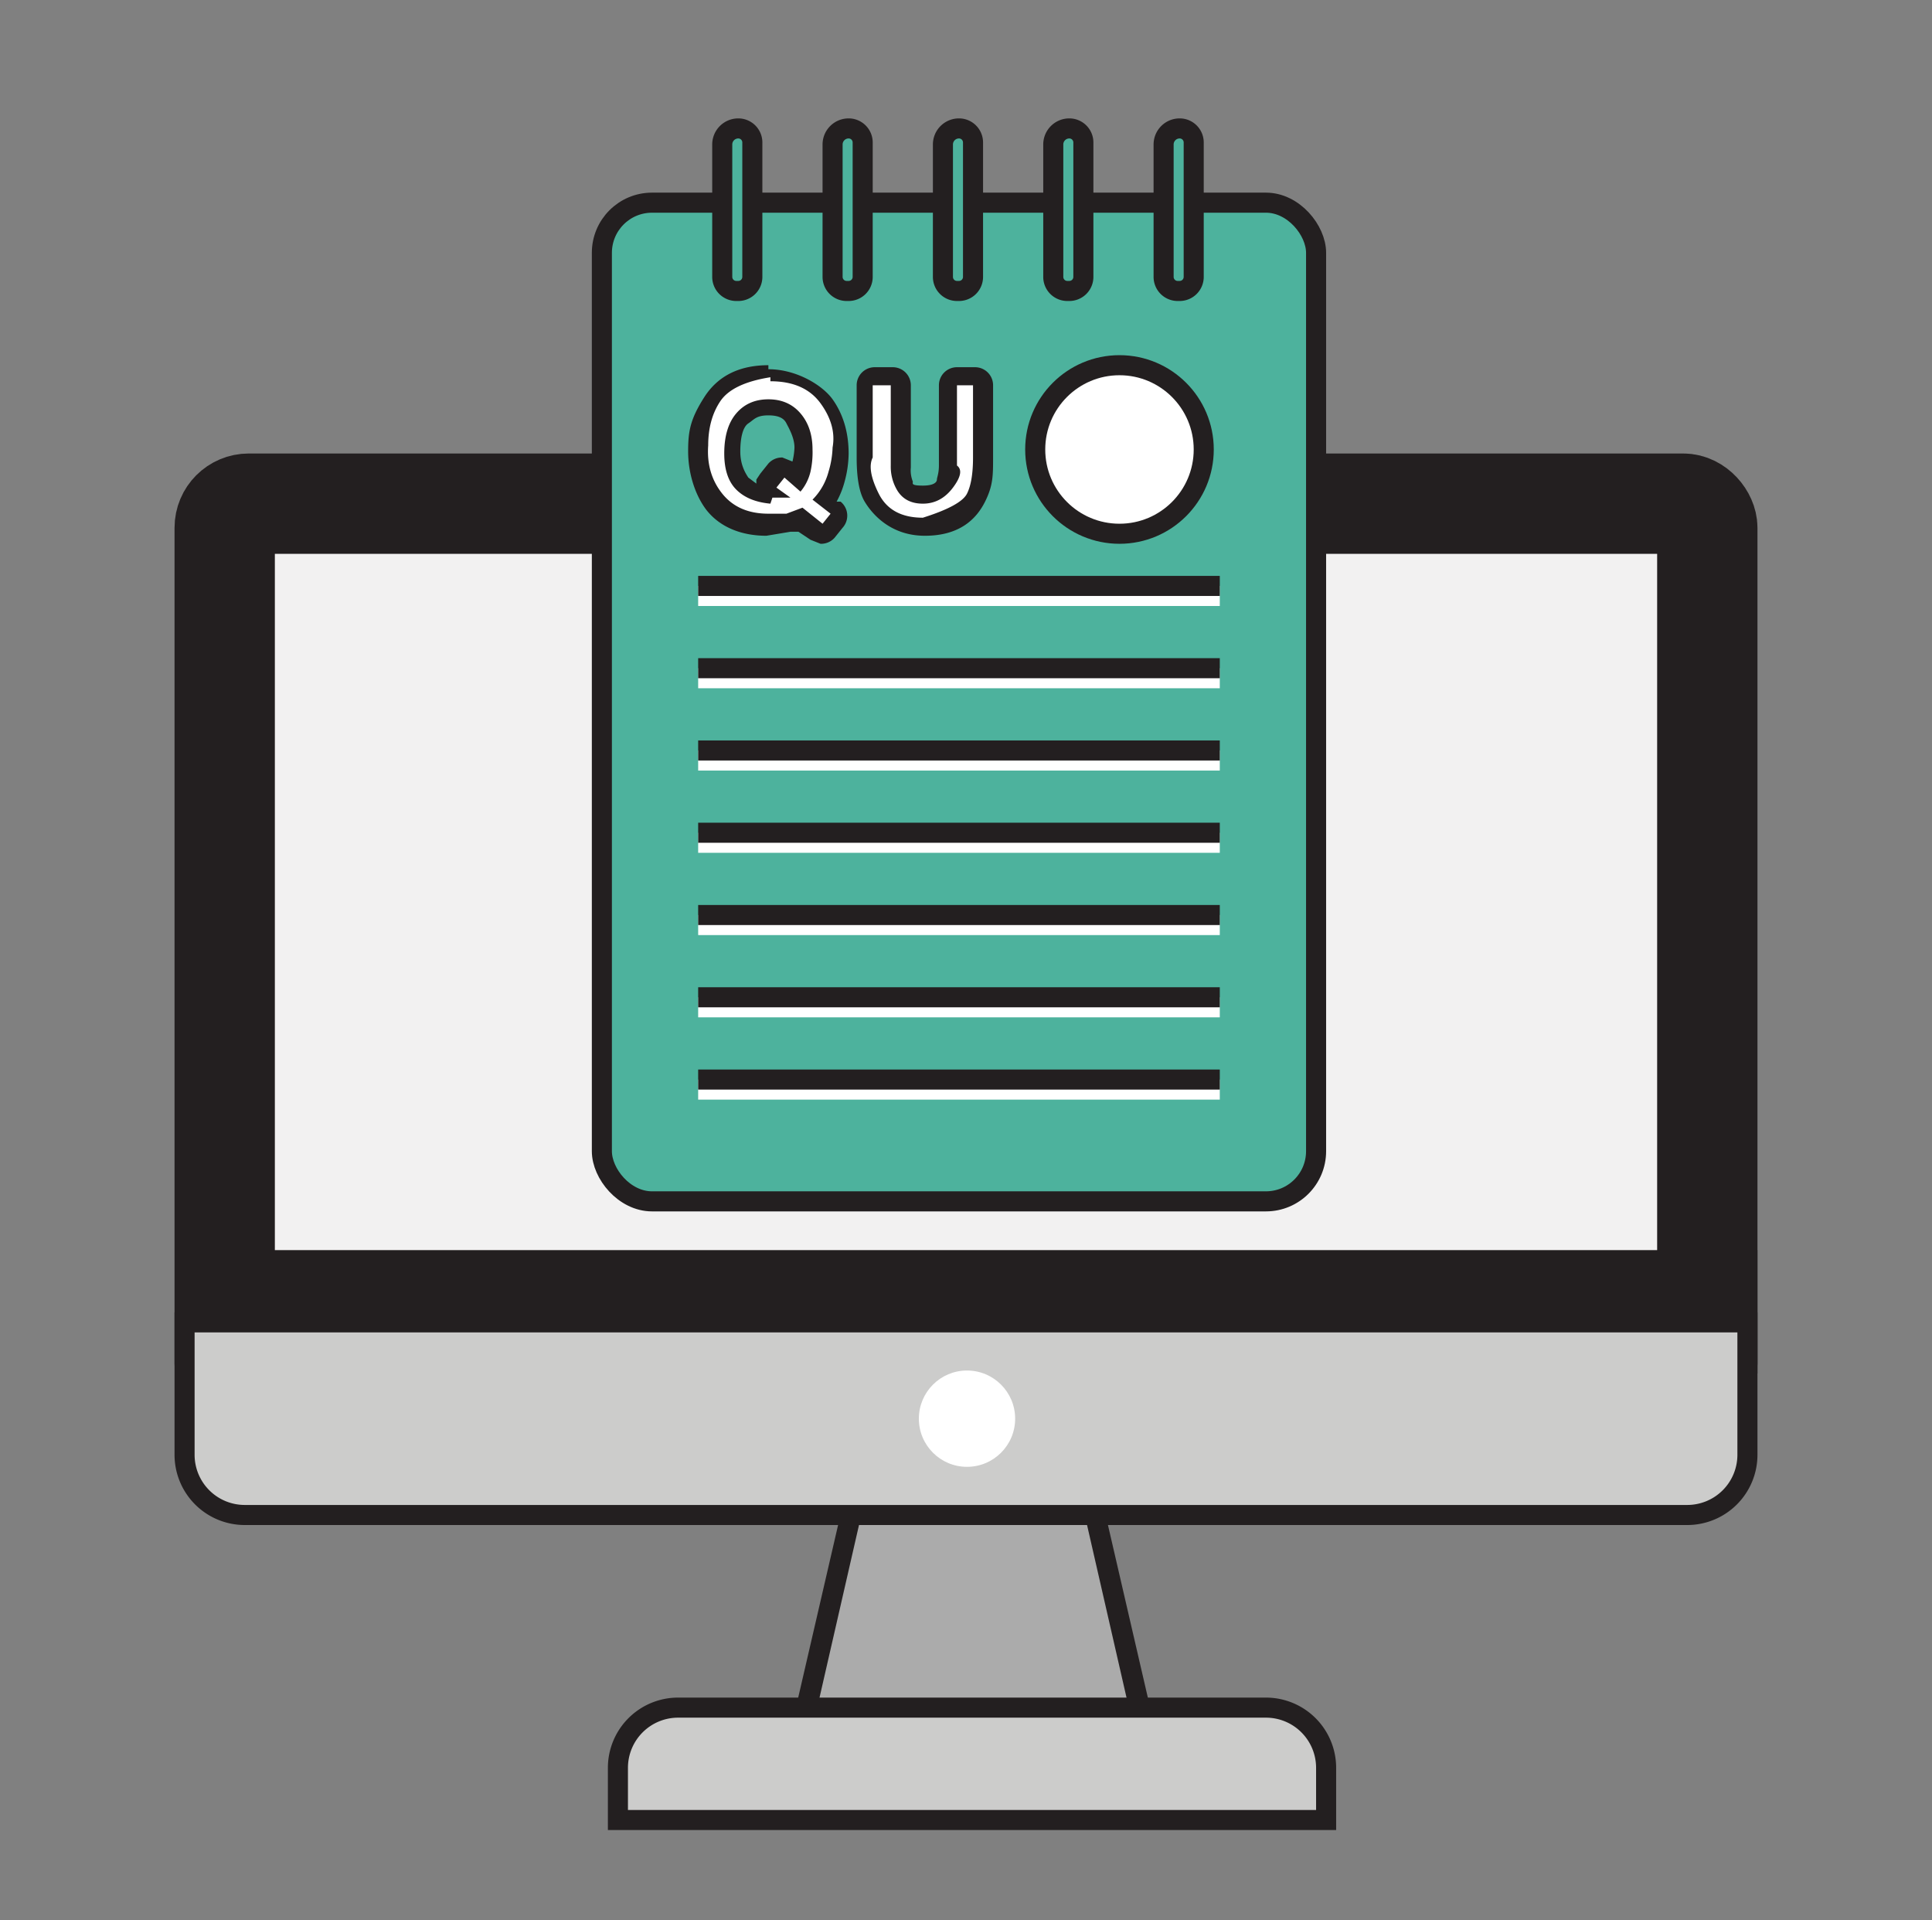 <svg id="Layer_1" data-name="Layer 1" xmlns="http://www.w3.org/2000/svg" viewBox="0 0 963 957"><rect x="0" y="0" width="963" height="957" fill="#808080" stroke="none"/><defs><style>.cls-1{fill:#f2f1f1;stroke-width:50px;}.cls-1,.cls-2,.cls-4,.cls-7{stroke:#231f20;}.cls-1,.cls-2,.cls-3,.cls-4,.cls-7{stroke-miterlimit:10;}.cls-2{fill:#4db29d;}.cls-2,.cls-3,.cls-4,.cls-7{stroke-width:10px;}.cls-3,.cls-4{fill:none;}.cls-3{stroke:#fff;}.cls-5{fill:#ababab;}.cls-6{fill:#231f20;}.cls-7,.cls-9{fill:#fff;}.cls-8{fill:#cccccb;}</style></defs><title>Quarterly Update Graphic</title><rect class="cls-1" x="112" y="251" width="739" height="440.59" rx="12" ry="12"/><rect class="cls-2" x="300" y="101" width="356" height="497.7" rx="25" ry="25"/><path class="cls-2" d="M368,64h0a7,7,0,0,1,7,7v67a7,7,0,0,1-7,7h-1a7,7,0,0,1-7-7V72a8,8,0,0,1,8-8Z"/><path class="cls-2" d="M423,64h0a7,7,0,0,1,7,7v67a7,7,0,0,1-7,7h-1a7,7,0,0,1-7-7V72A8,8,0,0,1,423,64Z"/><path class="cls-2" d="M478,64h0a7,7,0,0,1,7,7v67a7,7,0,0,1-7,7h-1a7,7,0,0,1-7-7V72a8,8,0,0,1,8-8Z"/><path class="cls-2" d="M533,64h0a7,7,0,0,1,7,7v67a7,7,0,0,1-7,7h-1a7,7,0,0,1-7-7V72a8,8,0,0,1,8-8Z"/><path class="cls-2" d="M588,64h0a7,7,0,0,1,7,7v67a7,7,0,0,1-7,7h-1a7,7,0,0,1-7-7V72a8,8,0,0,1,8-8Z"/><line class="cls-3" x1="348" y1="297" x2="608" y2="297"/><line class="cls-3" x1="348" y1="338" x2="608" y2="338"/><line class="cls-3" x1="348" y1="379" x2="608" y2="379"/><line class="cls-3" x1="348" y1="461" x2="608" y2="461"/><line class="cls-3" x1="348" y1="420" x2="608" y2="420"/><line class="cls-3" x1="348" y1="543" x2="608" y2="543"/><line class="cls-3" x1="348" y1="502" x2="608" y2="502"/><line class="cls-4" x1="348" y1="292" x2="608" y2="292"/><line class="cls-4" x1="348" y1="333" x2="608" y2="333"/><line class="cls-4" x1="348" y1="374" x2="608" y2="374"/><line class="cls-4" x1="348" y1="456" x2="608" y2="456"/><line class="cls-4" x1="348" y1="415" x2="608" y2="415"/><line class="cls-4" x1="348" y1="538" x2="608" y2="538"/><polygon class="cls-5" points="396 875 434 712 536 712 574 875 396 875"/><path class="cls-6" d="M532,717l35,153H403l35-153h94m8-10H430L390,880H580L540,707Z"/><line class="cls-4" x1="348" y1="497" x2="608" y2="497"/><circle class="cls-7" cx="558" cy="224" r="42"/><rect class="cls-6" x="88" y="623" width="788" height="61.52"/><path class="cls-8" d="M122,755a30,30,0,0,1-30-30V659H871v66a30,30,0,0,1-30,30Z"/><path class="cls-6" d="M866,664v61a25,25,0,0,1-25,25H122a25,25,0,0,1-25-25V664H866m10-10H87v71a35,35,0,0,0,35,35H841a35,35,0,0,0,35-35V654Z"/><path class="cls-8" d="M308,907V881a30,30,0,0,1,30-30H631a30,30,0,0,1,30,30v26Z"/><path class="cls-6" d="M631,856a25,25,0,0,1,25,25v21H313V881a25,25,0,0,1,25-25H631m0-10H338a35,35,0,0,0-35,35v31H666V881a35,35,0,0,0-35-35Z"/><circle class="cls-9" cx="482" cy="707" r="24"/><path class="cls-9" d="M410,266h-3l-8-6-6,2H383c-11,0-20-4-27-11h0c-6-7-8-16-8-27s2-18,7-25,16-14,28-14,22,4,29,13,7,15,7,25a51,51,0,0,1-2,13,38,38,0,0,1-6,12l5,4,2,3a4,4,0,0,1-1,3l-4,5Zm-26-63c-6,0-10,2-13,5s-5,9-5,17,2,12,5,16,7,5,12,5v-2a5,5,0,0,1,1-3l4-5,3-2h3l5,4,2-5a40,40,0,0,0,1-10c0-7-2-12-5-15S390,203,384,203Z"/><path class="cls-6" d="M384,190q17,0,25,11t6,22a46,46,0,0,1-2,12,31,31,0,0,1-8,14l9,7-4,5-10-8-8,3h-9q-15,0-23-10t-7-24q0-13,6-22t25-12m1,60h9l-7-5,4-5,8,7a24,24,0,0,0,5-10,44,44,0,0,0,1-11q0-11-6-18t-16-7-16,7-6,20q0,12,6,18t17,7m-1-69c-14,0-25,5-32,16s-8,17-8,27,3,21,9,29h0c7,9,18,13,30,13l12-2h4l6,4,5,2a9,9,0,0,0,7-3l4-5a9,9,0,0,0-1-13h-2a44,44,0,0,0,4-10,55,55,0,0,0,2-14c0-11-3-20-8-27s-18-15-32-15Zm-6,59-4-3c-2-3-4-7-4-13s1-12,4-14,4-4,10-4,8,2,9,4,4,7,4,12a34,34,0,0,1-1,7l-5-2a9,9,0,0,0-7,3l-4,5-2,3Z"/><path class="cls-9" d="M460,263c-13,0-21-5-26-14s-4-12-4-20V192a4,4,0,0,1,5-4h9a4,4,0,0,1,5,5v40a19,19,0,0,0,2,9c1,2,3,5,9,5s10-3,11-5,2-5,2-9V192a4,4,0,0,1,5-4h9a4,4,0,0,1,5,5v36c0,9-1,15-4,20a24,24,0,0,1-10,11A34,34,0,0,1,460,263Z"/><path class="cls-6" d="M485,192v36q0,12-3,18t-22,12q-16,0-22-12t-3-18V192h9v40a23,23,0,0,0,3,12q4,7,13,7t15-8,2-11V192h9m0-9h-9a9,9,0,0,0-9,9v40c0,4-1,6-1,7s-1,3-7,3-5-1-5-2h0a15,15,0,0,1-1-7V192a9,9,0,0,0-9-9h-9a9,9,0,0,0-9,9v36c0,9,1,17,4,22s12,17,30,17,26-9,30-17,4-13,4-22V192a9,9,0,0,0-9-9Z"/></svg>